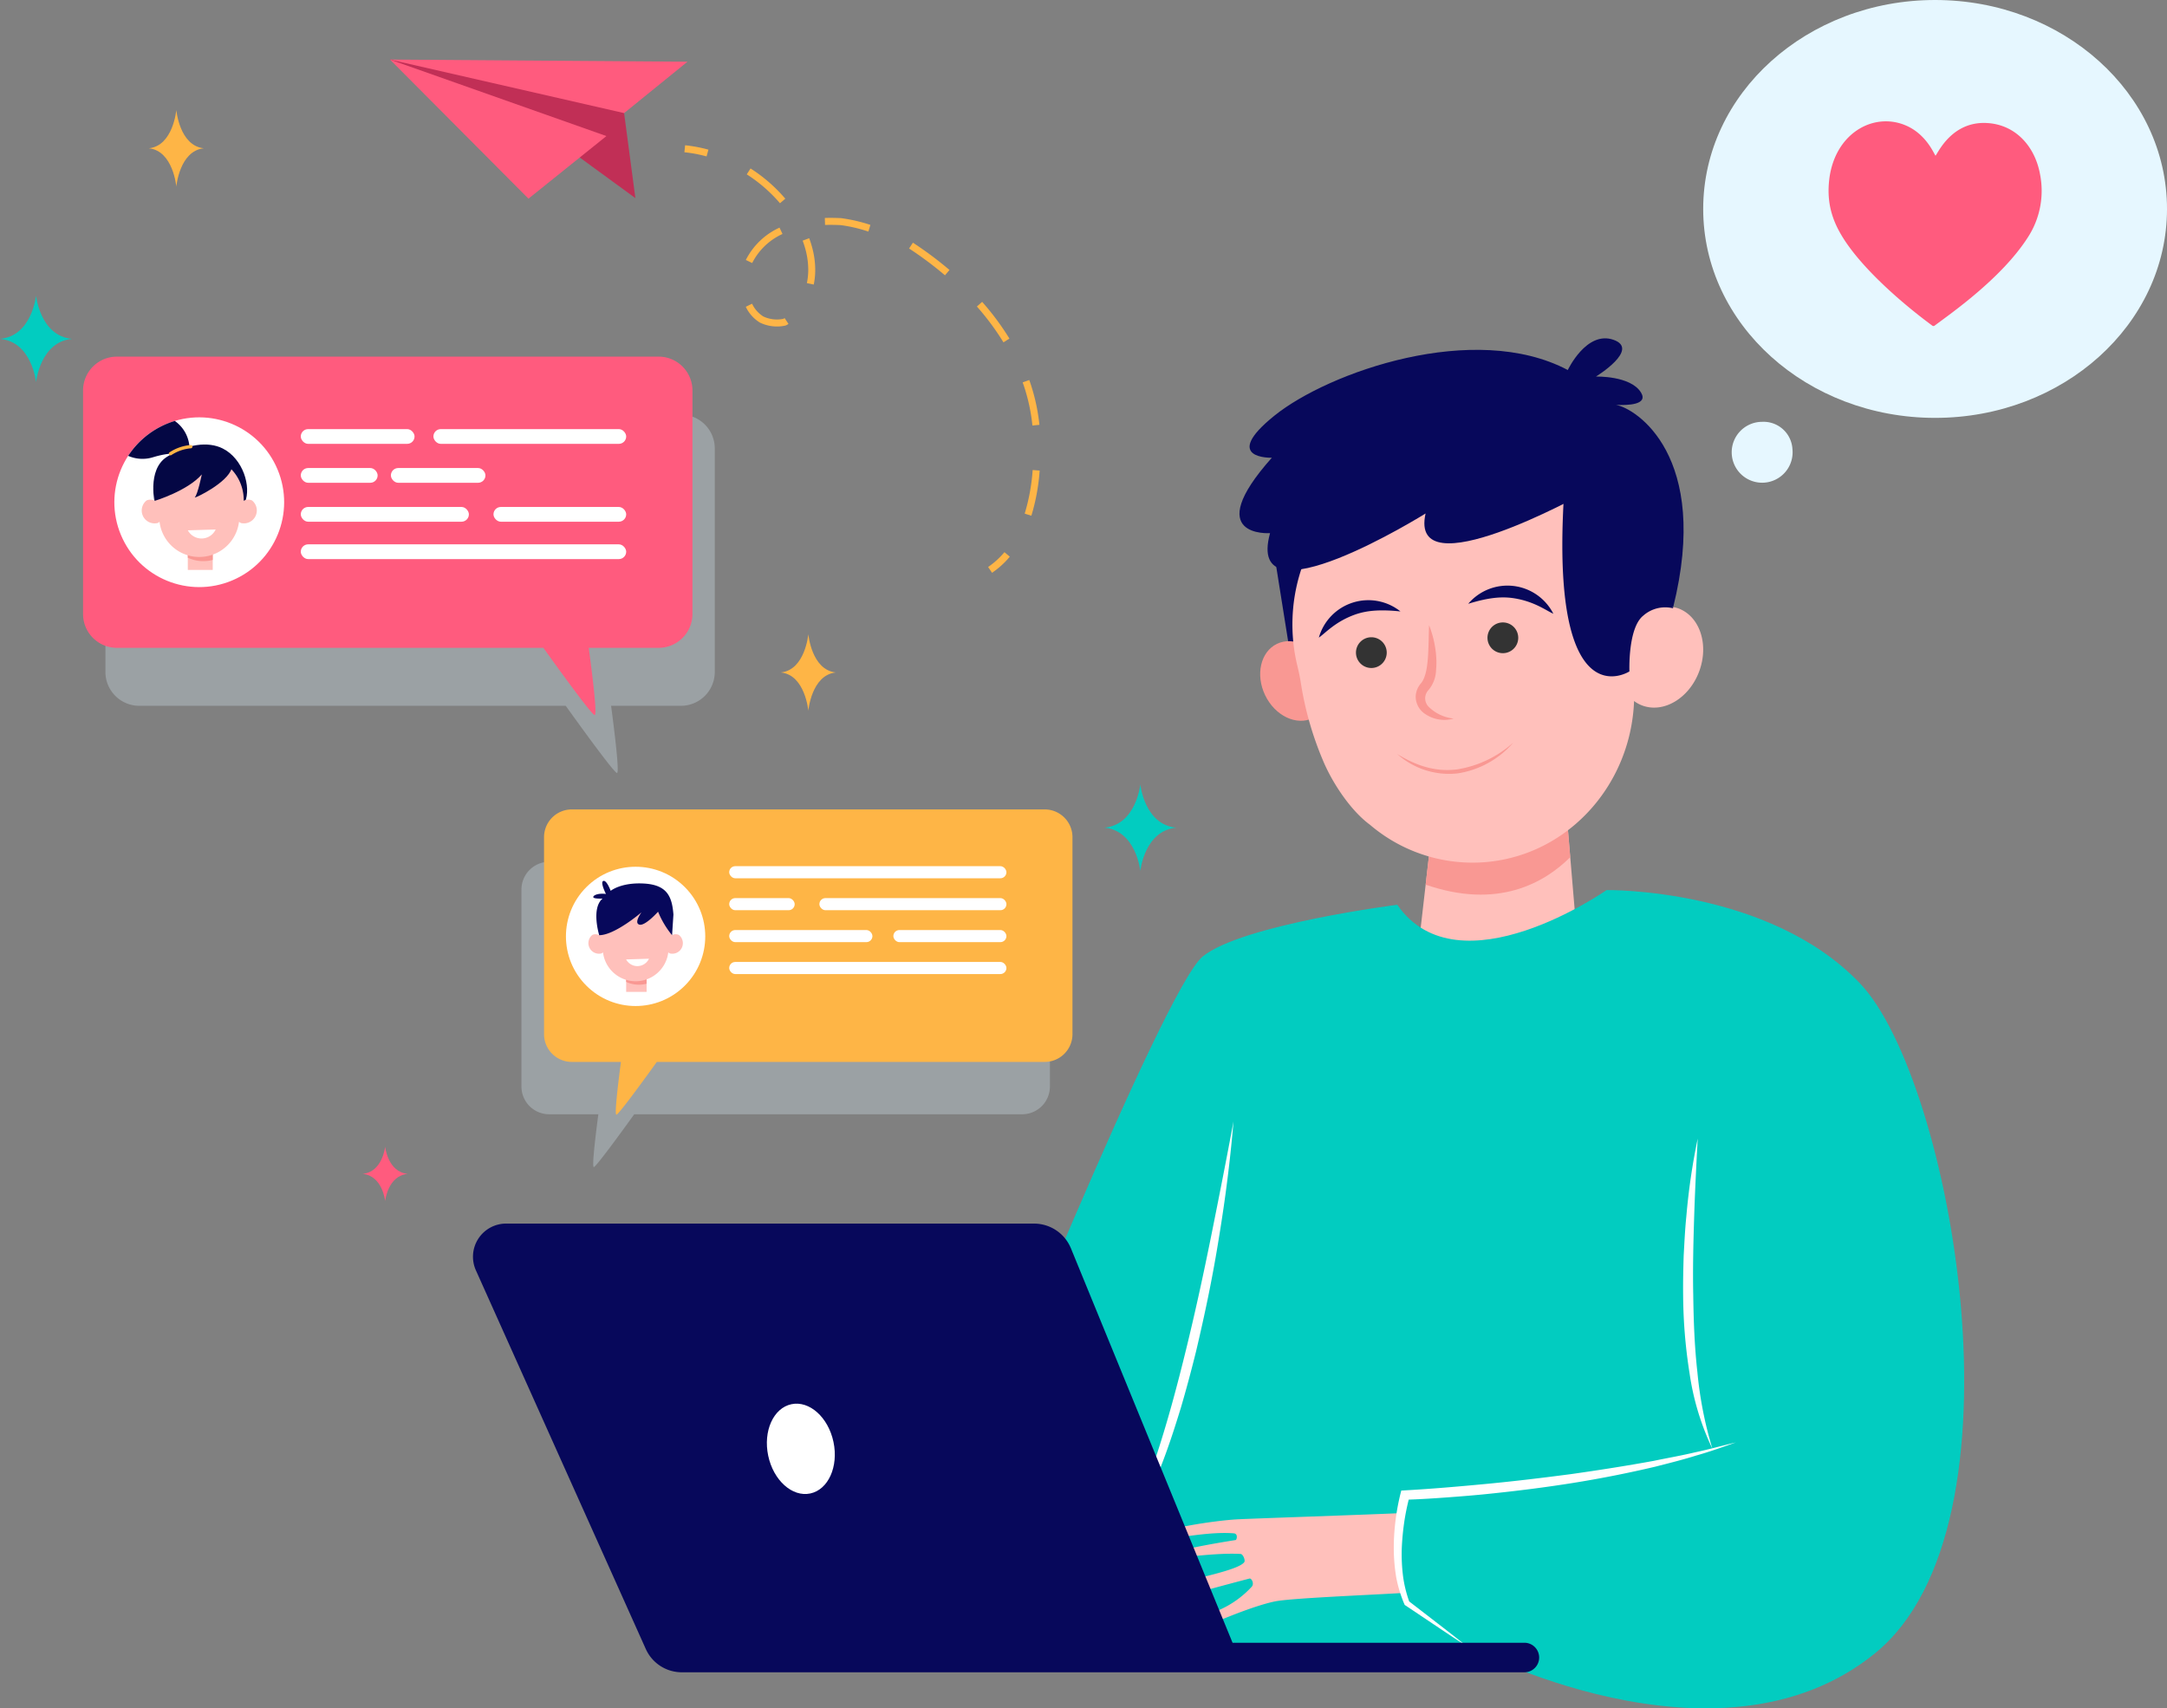 <svg id="img1" xmlns="http://www.w3.org/2000/svg" width="398.5" height="314.234" viewBox="0 0 398.5 314.234">
  <rect x="0" y="0" width="398.5" height="314.234" fill="#808080" stroke="none"/>
  <g id="Capa_2" data-name="Capa 2" transform="translate(0 0)">
    <g id="Layer_1" data-name="Layer 1" transform="translate(0 0)">
      <path id="Trazado_2" data-name="Trazado 2" d="M539.364,739.44H452.4a5.111,5.111,0,0,0-5.109,5.111V780.78a5.109,5.109,0,0,0,5.109,5.109h9.032c-.525,3.99-1.211,9.711-.834,9.711s4.783-6.02,7.432-9.711h71.336a5.109,5.109,0,0,0,5.111-5.109V744.551A5.111,5.111,0,0,0,539.364,739.44Z" transform="translate(-351.402 -580.922)" fill="#daeef7" opacity="0.3"/>
      <path id="Trazado_3" data-name="Trazado 3" d="M558.756,694.52H471.789a5.109,5.109,0,0,0-5.109,5.109v36.229a5.109,5.109,0,0,0,5.109,5.109h9.032c-.525,3.99-1.211,9.711-.834,9.711s4.783-6.02,7.432-9.711h71.338a5.109,5.109,0,0,0,5.1-5.1V699.633A5.109,5.109,0,0,0,558.756,694.52Z" transform="translate(-366.635 -545.632)" fill="#feb546"/>
      <circle id="Elipse_2" data-name="Elipse 2" cx="12.809" cy="12.809" r="12.809" transform="translate(98.768 172.243) rotate(-45)" fill="#fff"/>
      <rect id="Rectángulo_9" data-name="Rectángulo 9" width="3.76" height="3.756" transform="translate(115.147 178.695)" fill="#ffc0bb"/>
      <path id="Trazado_4" data-name="Trazado 4" d="M540.892,835.813V833.56H537.13v1.917A5.529,5.529,0,0,0,540.892,835.813Z" transform="translate(-421.983 -654.865)" fill="#f99893"/>
      <path id="Trazado_5" data-name="Trazado 5" d="M521.229,777.856a1.4,1.4,0,0,0-1.261.052,6.7,6.7,0,1,0-13.394,0,1.4,1.4,0,0,0-1.26-.051,1.945,1.945,0,0,0,1.683,3.4,1.214,1.214,0,0,0,.281-.193,6.047,6.047,0,0,0,12.005,0,1.181,1.181,0,0,0,.283.193,1.937,1.937,0,0,0,1.664-3.4Z" transform="translate(-396.39 -605.882)" fill="#ffc0bb"/>
      <path id="Trazado_6" data-name="Trazado 6" d="M512.125,757.672s1.887-1.6,6.178-1.34,5.106,2.5,5.359,5.694l-.251,3.805a16.735,16.735,0,0,1-2.573-4.322s-2.4,2.695-3.449,2.375.4-2.26.4-2.26-4.9,4.21-7.775,4.206c0,0-1.524-4.931.617-6.738,0,0-1.614.077-1.7-.24s.77-.791,2.32-.613c0,0-1.1-2.159-.487-2.384S512.125,757.672,512.125,757.672Z" transform="translate(-399.822 -593.806)" fill="#07085b"/>
      <path id="Trazado_7" data-name="Trazado 7" d="M541.3,822.63a2.353,2.353,0,0,1-4.2.129Z" transform="translate(-421.959 -646.279)" fill="#fff"/>
      <rect id="Rectángulo_10" data-name="Rectángulo 10" width="50.978" height="2.225" rx="1.113" transform="translate(134.098 159.328)" fill="#fff"/>
      <rect id="Rectángulo_11" data-name="Rectángulo 11" width="12.039" height="2.225" rx="1.113" transform="translate(134.098 165.202)" fill="#fff"/>
      <rect id="Rectángulo_12" data-name="Rectángulo 12" width="34.397" height="2.225" rx="1.113" transform="translate(150.682 165.202)" fill="#fff"/>
      <rect id="Rectángulo_13" data-name="Rectángulo 13" width="26.336" height="2.225" rx="1.113" transform="translate(134.098 171.076)" fill="#fff"/>
      <rect id="Rectángulo_14" data-name="Rectángulo 14" width="20.79" height="2.225" rx="1.113" transform="translate(164.286 171.076)" fill="#fff"/>
      <rect id="Rectángulo_15" data-name="Rectángulo 15" width="50.978" height="2.225" rx="1.113" transform="translate(134.098 176.947)" fill="#fff"/>
      <path id="Trazado_8" data-name="Trazado 8" d="M1093.37,444.253l3.168,19.873,6.7-26.495s-9.383-4.553-9.8-2.9S1093.37,444.253,1093.37,444.253Z" transform="translate(-858.872 -341.252)" fill="#07085b"/>
      <path id="Trazado_9" data-name="Trazado 9" d="M1241.811,679.99l2.9,34.356L1214.39,712.9l3.5-30.424Z" transform="translate(-954.055 -534.217)" fill="#ffc0bb"/>
      <path id="Trazado_10" data-name="Trazado 10" d="M1222.94,696.951l1.664-14.47,23.924-2.48,1,11.9C1244.774,696.633,1236.22,701.549,1222.94,696.951Z" transform="translate(-960.772 -534.225)" fill="#f99893"/>
      <path id="Trazado_11" data-name="Trazado 11" d="M1092.835,554.842c1.824,3.771.857,8.009-2.159,9.467s-6.939-.416-8.761-4.187-.858-8.007,2.159-9.467S1091.012,551.073,1092.835,554.842Z" transform="translate(-849.255 -432.219)" fill="#f99893"/>
      <path id="Trazado_12" data-name="Trazado 12" d="M1114.344,442.26a60.394,60.394,0,0,1-4.18-14.67c-.159-.984-.373-1.955-.607-2.922a32.394,32.394,0,1,1,63.817-9.658,7,7,0,0,1,6.262-.89c3.945,1.471,5.653,6.661,3.816,11.591s-6.528,7.737-10.472,6.266a6.13,6.13,0,0,1-1.5-.823c-.609,15.93-12.8,28.971-28.375,29.7a29.061,29.061,0,0,1-20.2-6.946C1119.377,451.319,1116.05,446.281,1114.344,442.26Z" transform="translate(-870.983 -302.204)" fill="#ffc0bb"/>
      <path id="Trazado_13" data-name="Trazado 13" d="M1216.858,536.44c-.062,1.854-.077,3.666-.174,5.441-.109,1.642-.29,4-1.312,5.252a3.912,3.912,0,0,0-.973,2.4,3.833,3.833,0,0,0,1.415,3,6.249,6.249,0,0,0,5.574,1.087,7.7,7.7,0,0,1-4.558-2.127,2.21,2.21,0,0,1-.054-3.145,6.006,6.006,0,0,0,1.368-3.629,15.3,15.3,0,0,0,0-2.855A19.412,19.412,0,0,0,1216.858,536.44Z" transform="translate(-954.062 -421.441)" fill="#f99893"/>
      <path id="Trazado_14" data-name="Trazado 14" d="M1275.989,537.035a2.828,2.828,0,1,0,2.693-2.956A2.828,2.828,0,0,0,1275.989,537.035Z" transform="translate(-1002.446 -419.583)" fill="#333"/>
      <path id="Trazado_15" data-name="Trazado 15" d="M1163.178,549.747a2.828,2.828,0,1,0,2.693-2.958A2.828,2.828,0,0,0,1163.178,549.747Z" transform="translate(-913.819 -429.568)" fill="#333"/>
      <path id="Trazado_16" data-name="Trazado 16" d="M1219.919,637.18a20.2,20.2,0,0,1-10.341,4.931c-4.022.508-7.574-.718-11-2.828a14.277,14.277,0,0,0,11.088,3.563A16.834,16.834,0,0,0,1219.919,637.18Z" transform="translate(-941.634 -500.584)" fill="#f99893"/>
      <path id="Trazado_17" data-name="Trazado 17" d="M1259.43,505.811c3.985-1.231,6.243-1.3,8.063-1.072,3.975.534,6.217,2.29,7.6,2.9a9.467,9.467,0,0,0-15.66-1.826Z" transform="translate(-989.439 -394.745)" fill="#07085b"/>
      <path id="Trazado_18" data-name="Trazado 18" d="M1146.336,517.044a9.463,9.463,0,0,0-15.006,4.817c1.248-.858,3.093-3.023,6.89-4.32C1139.956,516.982,1142.179,516.609,1146.336,517.044Z" transform="translate(-888.801 -404.576)" fill="#07085b"/>
      <path id="Trazado_19" data-name="Trazado 19" d="M913.143,766.414s-28.531,3.623-35.777,9.51-42.116,92.4-42.116,92.4l28.983,33.964,61.59.454s46.191,24.906,75.175,1.357,14.037-105.516-2.718-123.178-46.644-17.21-46.644-17.21S924.464,782.717,913.143,766.414Z" transform="translate(-656.193 -599.985)" fill="#02ccc0"/>
      <path id="Trazado_20" data-name="Trazado 20" d="M1446.481,977a120.017,120.017,0,0,0-2.09,14.3c-.246,2.4-.351,4.808-.489,7.218-.073,2.414-.129,4.826-.1,7.244a95.076,95.076,0,0,0,1.19,14.455,48.069,48.069,0,0,0,4.2,13.844,71.065,71.065,0,0,1-2.761-14.042c-.534-4.731-.708-9.51-.77-14.284-.1-4.774.019-9.559.169-14.346S1446.226,981.817,1446.481,977Z" transform="translate(-1134.282 -767.555)" fill="#fff"/>
      <path id="Trazado_21" data-name="Trazado 21" d="M970.947,962.24c-1.306,7.014-2.684,14.005-4.088,20.983s-2.913,13.934-4.6,20.831-3.522,13.767-5.765,20.494a100.335,100.335,0,0,1-3.859,9.9,38.075,38.075,0,0,1-5.473,9.083,34.724,34.724,0,0,0,6.292-8.676,82.226,82.226,0,0,0,4.4-9.814c1.286-3.349,2.38-6.759,3.43-10.183,1.005-3.43,1.929-6.892,2.787-10.363.819-3.479,1.6-6.967,2.309-10.468s1.349-7.014,1.91-10.541C969.449,976.44,970.355,969.353,970.947,962.24Z" transform="translate(-744.112 -755.96)" fill="#fff"/>
      <path id="Trazado_22" data-name="Trazado 22" d="M991.231,1302.728c.18-1.434,11.066-3.036,15.066-3.241,3.031-.156,23.125-.828,29.959-1.136l-.5,1.756.1,7.763,1.123,5.145c-6,.38-20.655.954-23.708,1.556-4.073.806-11.147,3.882-11.147,3.882s-2.941-.669.8-2.283a17.947,17.947,0,0,0,6-4.287c.512-.572-.043-1.595-.416-1.5-10.176,2.667-11.225,3.106-11.225,3.106s-11.96-.066-.066-2.755c7.128-1.61,9.683-2.547,10.318-3.346.27-.341-.214-1.5-.643-1.528-6.178-.38-17.264,1.809-14.226.373,2.476-1.17,10.273-2.455,13.306-2.937.187-.03.487-1.16-.341-1.228C999.742,1301.566,991.062,1304.063,991.231,1302.728Z" transform="translate(-778.734 -1020.016)" fill="#ffc0bb"/>
      <path id="Trazado_23" data-name="Trazado 23" d="M1250.971,1239.509c-2.5.6-5.031,1.029-7.54,1.558-5.048.92-10.112,1.715-15.193,2.435-5.085.667-10.176,1.286-15.283,1.775s-10.258.937-15.291,1.218l-.677.039-.15.585a41.848,41.848,0,0,0-.928,5.081,40.576,40.576,0,0,0-.3,5.13,33.316,33.316,0,0,0,.444,5.145,23.747,23.747,0,0,0,1.5,4.952l.058.139.109.073,5.6,3.751c1.863,1.252,3.734,2.5,5.623,3.713q-2.63-2.11-5.3-4.157l-5.2-4.017a22.583,22.583,0,0,1-1.132-4.65,32.821,32.821,0,0,1-.24-4.931,46.452,46.452,0,0,1,.448-4.931,42.39,42.39,0,0,1,.836-4.221c2.414-.079,4.727-.236,7.1-.407,2.573-.191,5.145-.395,7.718-.665,5.128-.53,10.247-1.17,15.341-1.983s10.159-1.816,15.18-3c2.5-.643,5-1.256,7.465-2.032,2.483-.7,4.913-1.567,7.336-2.429C1255.955,1238.283,1253.485,1238.984,1250.971,1239.509Z" transform="translate(-939.299 -972.352)" fill="#fff"/>
      <path id="Trazado_24" data-name="Trazado 24" d="M411.822,1049.91H508.9a7.332,7.332,0,0,1,6.787,4.553l29.721,72.547h53.665a2.718,2.718,0,0,1,2.718,2.716h0a2.718,2.718,0,0,1-2.718,2.718H444.129a7.261,7.261,0,0,1-6.626-4.288L406.259,1058.5a6.1,6.1,0,0,1,5.563-8.594Z" transform="translate(-318.747 -824.835)" fill="#07085b"/>
      <path id="Trazado_25" data-name="Trazado 25" d="M1069.194,312.26s-9.512.307.469-7.735,36.78-17.476,53.956-8.4c0,0,3.43-7.3,8.4-5.559s-3.229,6.766-3.229,6.766,6.341-.2,8.275,2.907c1.43,2.3-2.452,2.4-4.575,2.3,3.61.615,17.448,9.353,10.5,37.256-2.468-.542-16.535-20.94-16.535-20.94s-32.171,17.872-28.99,3.661c0,0-33.327,20.794-28.6,3.617C1068.879,326.125,1055.993,327.071,1069.194,312.26Z" transform="translate(-835.31 -228.062)" fill="#07085b"/>
      <path id="Trazado_26" data-name="Trazado 26" d="M1360.613,398.295a6.09,6.09,0,0,0-5.529,1.338c-2.864,2.275-2.549,10.262-2.549,10.262s-13.666,8.809-12.232-28.505c1.533-39.689,11.407,3.186,11.407,3.186Z" transform="translate(-1052.893 -286.391)" fill="#07085b"/>
      <path id="Trazado_27" data-name="Trazado 27" d="M196.265,355.75H96.66a6.232,6.232,0,0,0-6.23,6.23v41.106a6.23,6.23,0,0,0,6.23,6.23h78.418c3.173,4.427,8.929,12.359,9.432,12.359.474,0-.442-7.49-1.087-12.359h12.837a6.23,6.23,0,0,0,6.23-6.23V361.98A6.232,6.232,0,0,0,196.265,355.75Z" transform="translate(-71.044 -279.486)" fill="#daeef7" opacity="0.3"/>
      <path id="Trazado_28" data-name="Trazado 28" d="M177.075,306H77.47a6.23,6.23,0,0,0-6.23,6.23v41.109a6.23,6.23,0,0,0,6.23,6.23H155.89c3.173,4.429,8.927,12.359,9.433,12.359s-.439-7.49-1.085-12.359h12.835a6.23,6.23,0,0,0,6.234-6.23v-41.1A6.23,6.23,0,0,0,177.075,306Z" transform="translate(-55.968 -240.401)" fill="#ff5b7e"/>
      <circle id="Elipse_3" data-name="Elipse 3" cx="15.617" cy="15.617" r="15.617" transform="matrix(0.922, -0.386, 0.386, 0.922, 16.214, 84.011)" fill="#fff"/>
      <path id="Trazado_29" data-name="Trazado 29" d="M131.82,392.45s-1.548-6.354,2.144-8.734,7.627-2.924,10.32-1.554c3.732,1.9,5.265,7.038,4.073,9.878l-9.891-2.487Z" transform="translate(-103.308 -299.656)" fill="#040744"/>
      <rect id="Rectángulo_16" data-name="Rectángulo 16" width="4.585" height="4.579" transform="translate(34.536 100.255)" fill="#ffc0bb"/>
      <path id="Trazado_30" data-name="Trazado 30" d="M165.686,470.4V467.66H161.1v2.335A6.75,6.75,0,0,0,165.686,470.4Z" transform="translate(-126.564 -367.405)" fill="#f99893"/>
      <path id="Trazado_31" data-name="Trazado 31" d="M141.707,399.775a1.715,1.715,0,0,0-1.537.06,8.166,8.166,0,1,0-16.329,0,1.715,1.715,0,0,0-1.537-.06,2.368,2.368,0,0,0,2.043,4.148,1.5,1.5,0,0,0,.345-.236,7.361,7.361,0,0,0,14.616,0,1.43,1.43,0,0,0,.343.236,2.374,2.374,0,0,0,2.056-4.148Z" transform="translate(-95.355 -307.716)" fill="#ffc0bb"/>
      <path id="Trazado_32" data-name="Trazado 32" d="M166.255,454.32a2.862,2.862,0,0,1-5.115.156Z" transform="translate(-126.596 -356.925)" fill="#fff"/>
      <path id="Trazado_33" data-name="Trazado 33" d="M131.851,394.954s6-1.818,8.626-4.853c0,0-.742,3.657-1.3,4.24.176.118,6-2.712,6.785-5.323s-5.942-3.548-5.942-3.548-2.311.982-2.427,1.042-2.283.311-2.532.858c-.324.72-1.852.785-1.852.785l-.967,2.009-.675,2.114Z" transform="translate(-103.365 -302.835)" fill="#040744"/>
      <path id="Trazado_34" data-name="Trazado 34" d="M109.94,367.613a6.562,6.562,0,0,0,4.444.292c3.5-1.072,4.89-.658,5.359-.394a1.134,1.134,0,0,0,.92.12c.345-.116.667-.429.566-1.216a6.362,6.362,0,0,0-2.714-5.224A15.649,15.649,0,0,0,109.94,367.613Z" transform="translate(-86.372 -283.76)" fill="#040744"/>
      <path id="Trazado_35" data-name="Trazado 35" d="M144.874,383.639h0a.3.3,0,0,1,.073-.429,8.232,8.232,0,0,1,3.9-1.342.3.3,0,0,1,.311.3h0a.3.3,0,0,1-.283.3,7.728,7.728,0,0,0-3.6,1.248A.3.3,0,0,1,144.874,383.639Z" transform="translate(-113.768 -300.005)" fill="#feb546"/>
      <rect id="Rectángulo_17" data-name="Rectángulo 17" width="20.921" height="2.714" rx="1.357" transform="translate(55.313 78.931)" fill="#fff"/>
      <rect id="Rectángulo_18" data-name="Rectángulo 18" width="14.132" height="2.714" rx="1.357" transform="translate(55.313 86.091)" fill="#fff"/>
      <rect id="Rectángulo_19" data-name="Rectángulo 19" width="17.39" height="2.714" rx="1.357" transform="translate(71.882 86.091)" fill="#fff"/>
      <rect id="Rectángulo_20" data-name="Rectángulo 20" width="35.451" height="2.714" rx="1.357" transform="translate(79.703 78.931)" fill="#fff"/>
      <rect id="Rectángulo_21" data-name="Rectángulo 21" width="59.841" height="2.714" rx="1.357" transform="translate(55.313 100.128)" fill="#fff"/>
      <rect id="Rectángulo_22" data-name="Rectángulo 22" width="30.913" height="2.714" rx="1.357" transform="translate(55.313 93.253)" fill="#fff"/>
      <rect id="Rectángulo_23" data-name="Rectángulo 23" width="24.404" height="2.714" rx="1.357" transform="translate(90.749 93.253)" fill="#fff"/>
      <ellipse id="Elipse_4" data-name="Elipse 4" cx="6.133" cy="8.391" rx="6.133" ry="8.391" transform="translate(139.538 259.562) rotate(-11.91)" fill="#fff"/>
      <path id="Trazado_36" data-name="Trazado 36" d="M377.591,60.94l2.077,15.649-11.113-8.116L334.54,51.1l26.31,2.41s13.4,3.254,14.127,3.912A32.957,32.957,0,0,1,377.591,60.94Z" transform="translate(-262.823 -40.145)" fill="#c12f56"/>
      <path id="Trazado_37" data-name="Trazado 37" d="M389.242,51.5l-54.7-.4,43.051,9.848Z" transform="translate(-262.823 -40.145)" fill="#ff5b7e"/>
      <path id="Trazado_38" data-name="Trazado 38" d="M360.006,76.688l14.335-11.514L334.54,51.1Z" transform="translate(-262.823 -40.145)" fill="#ff5b7e"/>
      <path id="Trazado_39" data-name="Trazado 39" d="M848.352,477.587l-.722-1.072a14.748,14.748,0,0,0,3-2.725l.986.83A16.011,16.011,0,0,1,848.352,477.587Z" transform="translate(-665.919 -372.221)" fill="#feb546"/>
      <path id="Trazado_40" data-name="Trazado 40" d="M692.266,208.427l-1.228-.386a36.191,36.191,0,0,0,1.466-8.02l1.286.1a37.4,37.4,0,0,1-1.524,8.307Zm1.479-16.721-1.286.129c-.036-.354-.077-.705-.124-1.059a33.319,33.319,0,0,0-.682-3.6c-.27-1.1-.6-2.2-.986-3.282l1.216-.429c.4,1.121.74,2.268,1.02,3.4a34.782,34.782,0,0,1,.71,3.732c.051.349.094.727.133,1.1Zm-6.609-15.171a47.4,47.4,0,0,0-4.886-6.592l.967-.857a49.054,49.054,0,0,1,5.016,6.757Zm-40.258-3.053a7.177,7.177,0,0,1-4.545-.59,6.806,6.806,0,0,1-2.583-2.9l1.158-.566a5.469,5.469,0,0,0,2.084,2.358,5.94,5.94,0,0,0,3.578.446.815.815,0,0,0,.131-.041l.182-.12.716,1.072c-.073.049-.148.1-.214.144a1.646,1.646,0,0,1-.506.2Zm29.5-9.28a65.686,65.686,0,0,0-6.6-4.931l.705-1.072a67.114,67.114,0,0,1,6.725,5.021Zm-24.134,1.7-1.261-.264a12,12,0,0,0,.253-2.407,14.4,14.4,0,0,0-.429-3.471,17.45,17.45,0,0,0-.6-1.929l1.2-.454a18.716,18.716,0,0,1,.643,2.073,15.675,15.675,0,0,1,.469,3.784,13.183,13.183,0,0,1-.272,2.669Zm-11.325-3.964-1.162-.555a12.962,12.962,0,0,1,6.018-5.867l.178-.086.549,1.166-.163.079a11.668,11.668,0,0,0-5.411,5.263Zm21.373-5.777a26.616,26.616,0,0,0-5.089-1.19c-1.031-.049-1.972-.06-2.879-.032l-.039-1.286c.941-.03,1.914-.019,2.98.032a29.367,29.367,0,0,1,5.4,1.246Zm-16.254-5.214a27.539,27.539,0,0,0-6.11-5.314l.695-1.085a28.747,28.747,0,0,1,6.393,5.563Z" transform="translate(-502.603 -113.562)" fill="#feb546"/>
      <path id="Trazado_41" data-name="Trazado 41" d="M591.163,126.694a24.669,24.669,0,0,0-4.073-.767l.131-1.286a26.343,26.343,0,0,1,4.287.806Z" transform="translate(-461.232 -97.92)" fill="#feb546"/>
      <path id="Trazado_42" data-name="Trazado 42" d="M315.133,983.91s-.474,4.676-4.163,5c3.689.324,4.163,5,4.163,5s.474-4.673,4.163-5C315.607,988.586,315.133,983.91,315.133,983.91Z" transform="translate(-244.306 -772.984)" fill="#ff5b7e"/>
      <path id="Trazado_43" data-name="Trazado 43" d="M953.891,673.07s-.757,7.443-6.631,7.958c5.874.515,6.631,7.96,6.631,7.96s.755-7.445,6.629-7.96C954.645,680.513,953.891,673.07,953.891,673.07Z" transform="translate(-744.191 -528.78)" fill="#02ccc0"/>
      <path id="Trazado_44" data-name="Trazado 44" d="M6.628,253.66S5.874,261.1,0,261.618c5.874.515,6.628,7.96,6.628,7.96s.755-7.445,6.628-7.96C7.383,261.1,6.628,253.66,6.628,253.66Z" transform="translate(0 -199.282)" fill="#02ccc0"/>
      <path id="Trazado_45" data-name="Trazado 45" d="M674.875,544.1s-.575,6.6-5.055,7.051c4.48.457,5.055,7.053,5.055,7.053s.577-6.6,5.059-7.051C675.452,550.7,674.875,544.1,674.875,544.1Z" transform="translate(-526.227 -427.458)" fill="#feb546"/>
      <path id="Trazado_46" data-name="Trazado 46" d="M132.725,94.35s-.575,6.594-5.055,7.051c4.48.457,5.055,7.051,5.055,7.051s.577-6.594,5.057-7.051C133.3,100.944,132.725,94.35,132.725,94.35Z" transform="translate(-100.301 -74.124)" fill="#feb546"/>
      <ellipse id="Elipse_5" data-name="Elipse 5" cx="42.646" cy="38.433" rx="42.646" ry="38.433" transform="translate(313.209)" fill="#e6f7ff"/>
      <path id="Trazado_47" data-name="Trazado 47" d="M1496.737,366.973a5.6,5.6,0,1,1-5.574-5.023A5.318,5.318,0,0,1,1496.737,366.973Z" transform="translate(-1167.116 -284.357)" fill="#e6f7ff"/>
      <path id="Trazado_48" data-name="Trazado 48" d="M1607.474,113.873c-.9-5-4.348-9.062-9.589-9.433-6.577-.476-9.162,5.462-9.634,6-.3-.358-1.664-3.882-5.359-5.518-6.058-2.675-13.4,1.473-14.23,10.311-.429,4.581.915,8.061,3.518,11.711,3.737,5.241,10.247,10.9,15.435,14.723a.36.36,0,0,0,.51,0c2.787-2.1,12.219-8.6,17.069-16.153A15.684,15.684,0,0,0,1607.474,113.873Z" transform="translate(-1232.318 -81.8)" fill="#ff5b7e"/>
    </g>
  </g>
</svg>
